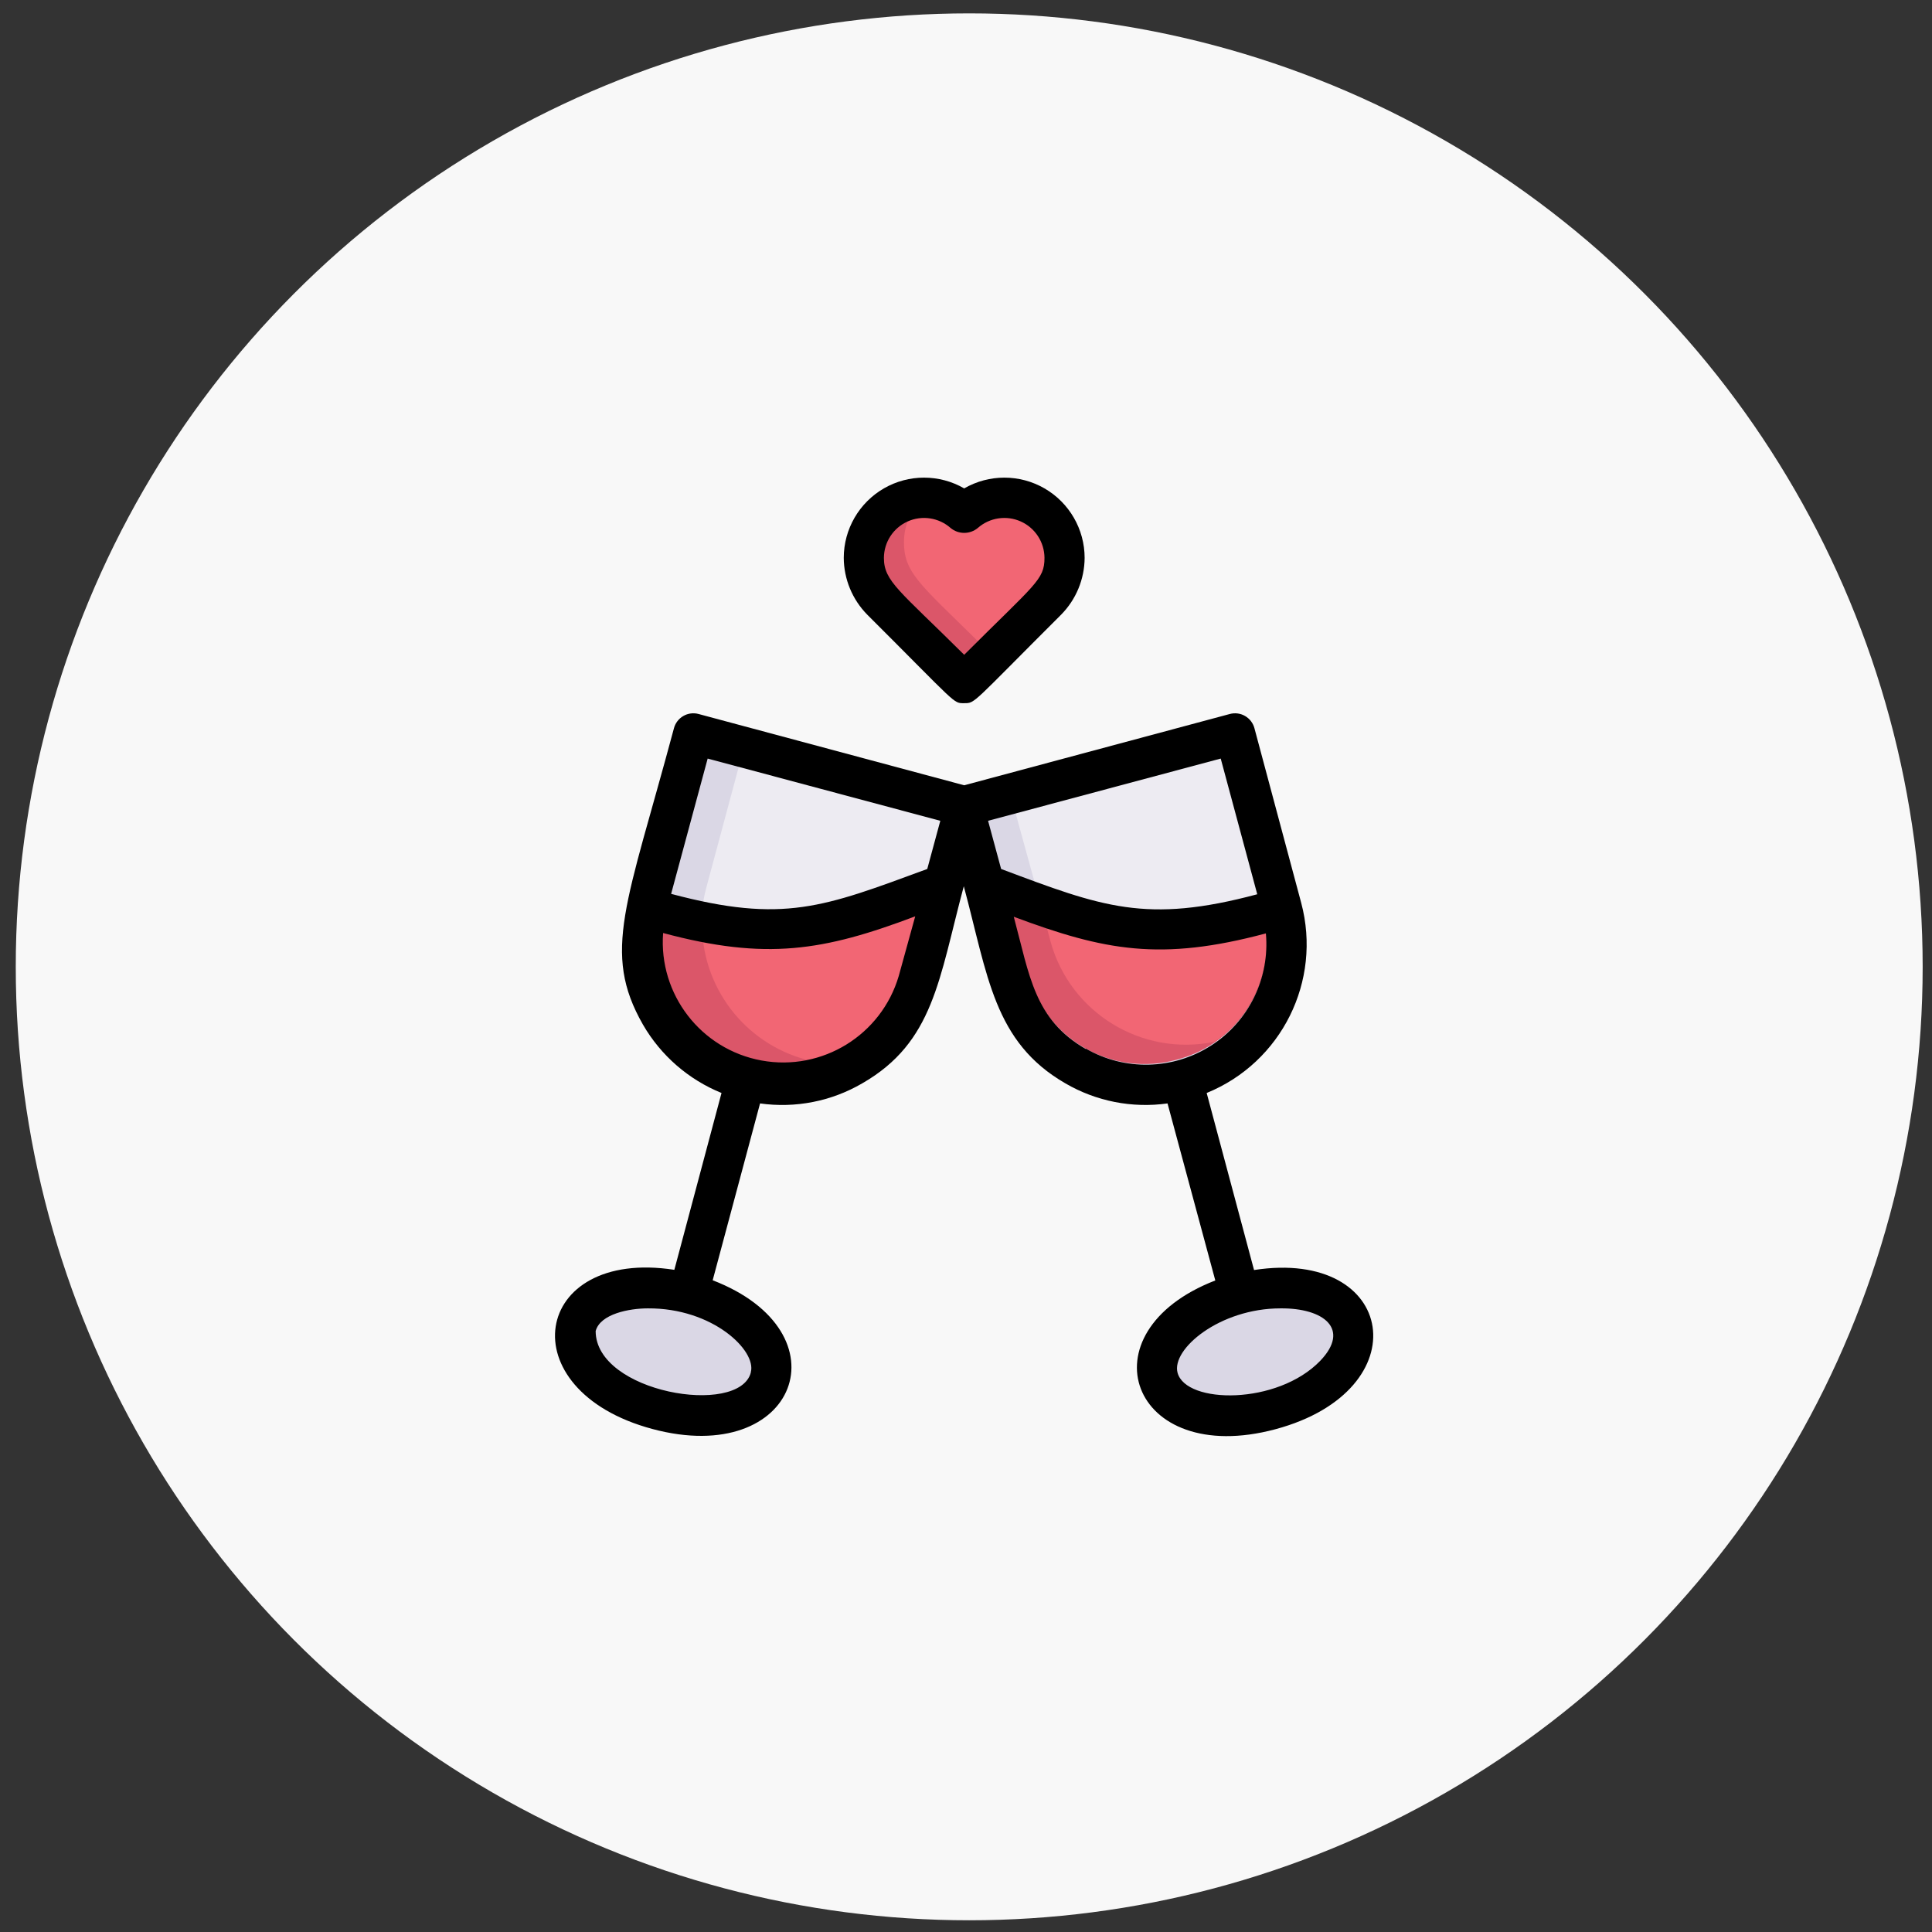 <?xml version="1.0" encoding="UTF-8"?>
<svg width="77px" height="77px" viewBox="0 0 77 77" version="1.1" xmlns="http://www.w3.org/2000/svg" xmlns:xlink="http://www.w3.org/1999/xlink">
    <rect x="0" y="0" width="77" height="77" fill="#333333" stroke="none"/>
    <title>Group 21</title>
    <g id="Page-1" stroke="none" stroke-width="1" fill="none" fill-rule="evenodd">
        <g id="Dashboard-products" transform="translate(-1428, -165)">
            <g id="Group-21" transform="translate(1428.628, 165.533)">
                <circle id="Oval" fill="#F8F8F8" cx="38" cy="38" r="38"></circle>
                <g id="cheers-in-love" transform="translate(21, 18.5)" fill-rule="nonzero">
                    <path d="M28.72,21.68 C27.511,23.518 25.337,24.478 23.164,24.133 C20.99,23.788 19.221,22.202 18.64,20.08 L16.8,13.096 C19.344,12.424 17.152,13.008 27.616,10.2 L29.48,17.152 C29.885,18.701 29.609,20.349 28.72,21.68 Z" id="Path" fill="#DAD7E5"></path>
                    <path d="M28.72,21.68 C27.222,22.666 25.342,22.875 23.664,22.241 C21.986,21.608 20.713,20.21 20.24,18.48 C19.768,16.696 20.104,17.952 18.64,12.616 L27.56,10.216 L29.424,17.168 C29.841,18.704 29.585,20.344 28.72,21.68 Z" id="Path" fill="#EDEBF2"></path>
                    <path d="M25.272,23.2 C24.031,23.544 22.705,23.374 21.59,22.731 C20.476,22.087 19.666,21.022 19.344,19.776 L18.472,16.576 C22.552,18.096 24.368,18.584 28.72,17.376 C29.368,19.935 27.827,22.537 25.272,23.2 Z" id="Path" fill="#DB5669"></path>
                    <path d="M26.768,22.488 C23.878,23.083 21.022,21.333 20.24,18.488 L19.864,17.072 C22.688,18.212 25.823,18.322 28.72,17.384 C29.196,19.326 28.418,21.359 26.768,22.488 L26.768,22.488 Z" id="Path" fill="#F26674"></path>
                    <path d="M32.256,33.8 C32.6,35.08 31.152,36.576 29.056,37.152 C26.96,37.728 24.912,37.152 24.568,35.864 C24.224,34.576 25.68,33.088 27.816,32.512 C29.952,31.936 31.912,32.52 32.256,33.8 Z M16.8,13.096 L14.936,20.056 C13.984,22.848 11.029,24.424 8.18,23.657 C5.331,22.89 3.566,20.045 4.144,17.152 L6.008,10.2 L16.8,13.096 Z" id="Shape" fill="#DAD7E5"></path>
                    <path d="M16.8,13.096 L14.936,20.056 C14.562,21.445 13.668,22.636 12.44,23.384 C10.615,23.552 8.824,22.816 7.644,21.414 C6.463,20.012 6.044,18.122 6.52,16.352 L8.024,10.752 L16.8,13.096 Z" id="Path" fill="#EDEBF2"></path>
                    <path d="M8.328,23.2 C9.569,23.544 10.895,23.374 12.01,22.731 C13.124,22.087 13.934,21.022 14.256,19.776 L15.128,16.576 C11.048,18.096 9.232,18.584 4.88,17.376 C4.232,19.935 5.773,22.537 8.328,23.2 L8.328,23.2 Z" id="Path" fill="#DB5669"></path>
                    <path d="M15.128,16.52 L14.256,19.72 C13.794,21.481 12.375,22.829 10.592,23.2 L10.504,23.2 C8.024,22.536 6.312,20.271 6.352,17.704 C10.184,18.504 12.688,17.432 15.128,16.52 Z" id="Path" fill="#F26674"></path>
                    <path d="M1.344,33.8 C1,35.08 2.448,36.576 4.584,37.152 C6.72,37.728 8.728,37.152 9.072,35.864 C9.416,34.576 8,33.088 5.824,32.512 C3.648,31.936 1.688,32.52 1.344,33.8 Z" id="Path" fill="#DAD7E5"></path>
                    <path d="M20.8,3.2 C20.8,4.528 20.112,4.904 16.8,8.192 C13.4,4.8 13.464,4.872 13.416,4.8 C12.786,4.095 12.628,3.086 13.013,2.222 C13.398,1.359 14.254,0.802 15.2,0.8 C15.79,0.807 16.358,1.026 16.8,1.416 C17.242,1.025 17.81,0.806 18.4,0.8 C19.725,0.8 20.8,1.875 20.8,3.2 Z" id="Path" fill="#DB5669"></path>
                    <path d="M20.8,3.2 C20.8,4.48 20.104,4.888 17.912,7.088 C15.2,4.36 14.4,3.904 14.4,2.584 C14.395,1.901 14.687,1.25 15.2,0.8 C15.792,0.797 16.363,1.017 16.8,1.416 C17.243,1.026 17.81,0.808 18.4,0.8 C19.725,0.8 20.8,1.875 20.8,3.2 Z" id="Path" fill="#F26674"></path>
                    <path d="M28.352,31.584 L26.464,24.528 C29.448,23.312 31.063,20.066 30.232,16.952 L28.368,9.992 C28.314,9.786 28.179,9.61 27.994,9.503 C27.81,9.396 27.59,9.368 27.384,9.424 L16.8,12.264 L6.216,9.424 C6.01,9.368 5.79,9.396 5.606,9.503 C5.421,9.61 5.286,9.786 5.232,9.992 C3.36,16.984 2.336,18.904 4,21.808 C4.712,23.037 5.812,23.993 7.128,24.528 L5.248,31.576 C-0.432,30.696 -1.392,36.376 4.376,37.92 C10.144,39.464 12.152,34.064 6.776,31.992 L8.664,24.944 C10.073,25.143 11.507,24.861 12.736,24.144 C15.592,22.504 15.792,19.984 16.784,16.288 C17.744,19.856 17.976,22.496 20.832,24.144 C22.061,24.86 23.495,25.142 24.904,24.944 L26.808,32 C21.472,34.064 23.432,39.48 29.208,37.928 C34.984,36.376 34.032,30.704 28.352,31.584 Z M27.024,11.2 L28.48,16.608 C24.056,17.792 22.296,17.112 18.272,15.6 L17.752,13.68 L27.024,11.2 Z M6.576,11.2 L15.848,13.68 L15.328,15.6 C11.2,17.12 9.6,17.784 5.12,16.592 L6.576,11.2 Z M8.296,35.672 C7.824,37.432 2.112,36.472 2.112,34.016 C2.296,33.328 3.464,33.112 4.192,33.112 C6.776,33.096 8.528,34.792 8.296,35.656 L8.296,35.672 Z M14.192,19.864 C13.5,22.22 11.141,23.674 8.726,23.234 C6.31,22.793 4.616,20.601 4.8,18.152 C8.912,19.256 11.2,18.864 14.848,17.488 L14.192,19.864 Z M21.648,22.776 C19.592,21.592 19.408,19.856 18.776,17.504 C22.392,18.856 24.632,19.288 28.824,18.168 C28.985,19.952 28.14,21.678 26.631,22.644 C25.122,23.609 23.2,23.654 21.648,22.76 L21.648,22.776 Z M30.992,35.2 C29.28,36.976 25.64,36.928 25.304,35.68 C25.048,34.736 26.984,33.112 29.408,33.112 C31.136,33.096 32.2,33.936 30.992,35.2 Z M12.936,5.464 C16.56,9.08 16.352,8.992 16.8,8.992 C17.248,8.992 17.08,9.04 20.664,5.464 C21.26,4.86 21.595,4.048 21.6,3.2 C21.599,2.057 20.988,1.002 19.999,0.431 C19.009,-0.14 17.79,-0.139 16.8,0.432 C15.81,-0.139 14.591,-0.14 13.601,0.431 C12.612,1.002 12.001,2.057 12,3.2 C12.005,4.048 12.341,4.86 12.936,5.464 Z M16.256,2.008 C16.571,2.271 17.029,2.271 17.344,2.008 C17.815,1.594 18.484,1.494 19.055,1.75 C19.627,2.007 19.996,2.573 20,3.2 C20,4.08 19.632,4.232 16.8,7.064 C14.216,4.496 13.6,4.136 13.6,3.2 C13.604,2.573 13.973,2.007 14.545,1.75 C15.116,1.494 15.785,1.594 16.256,2.008 Z" id="Shape" fill="#000000"></path>
                </g>
            </g>
        </g>
    </g>
</svg>